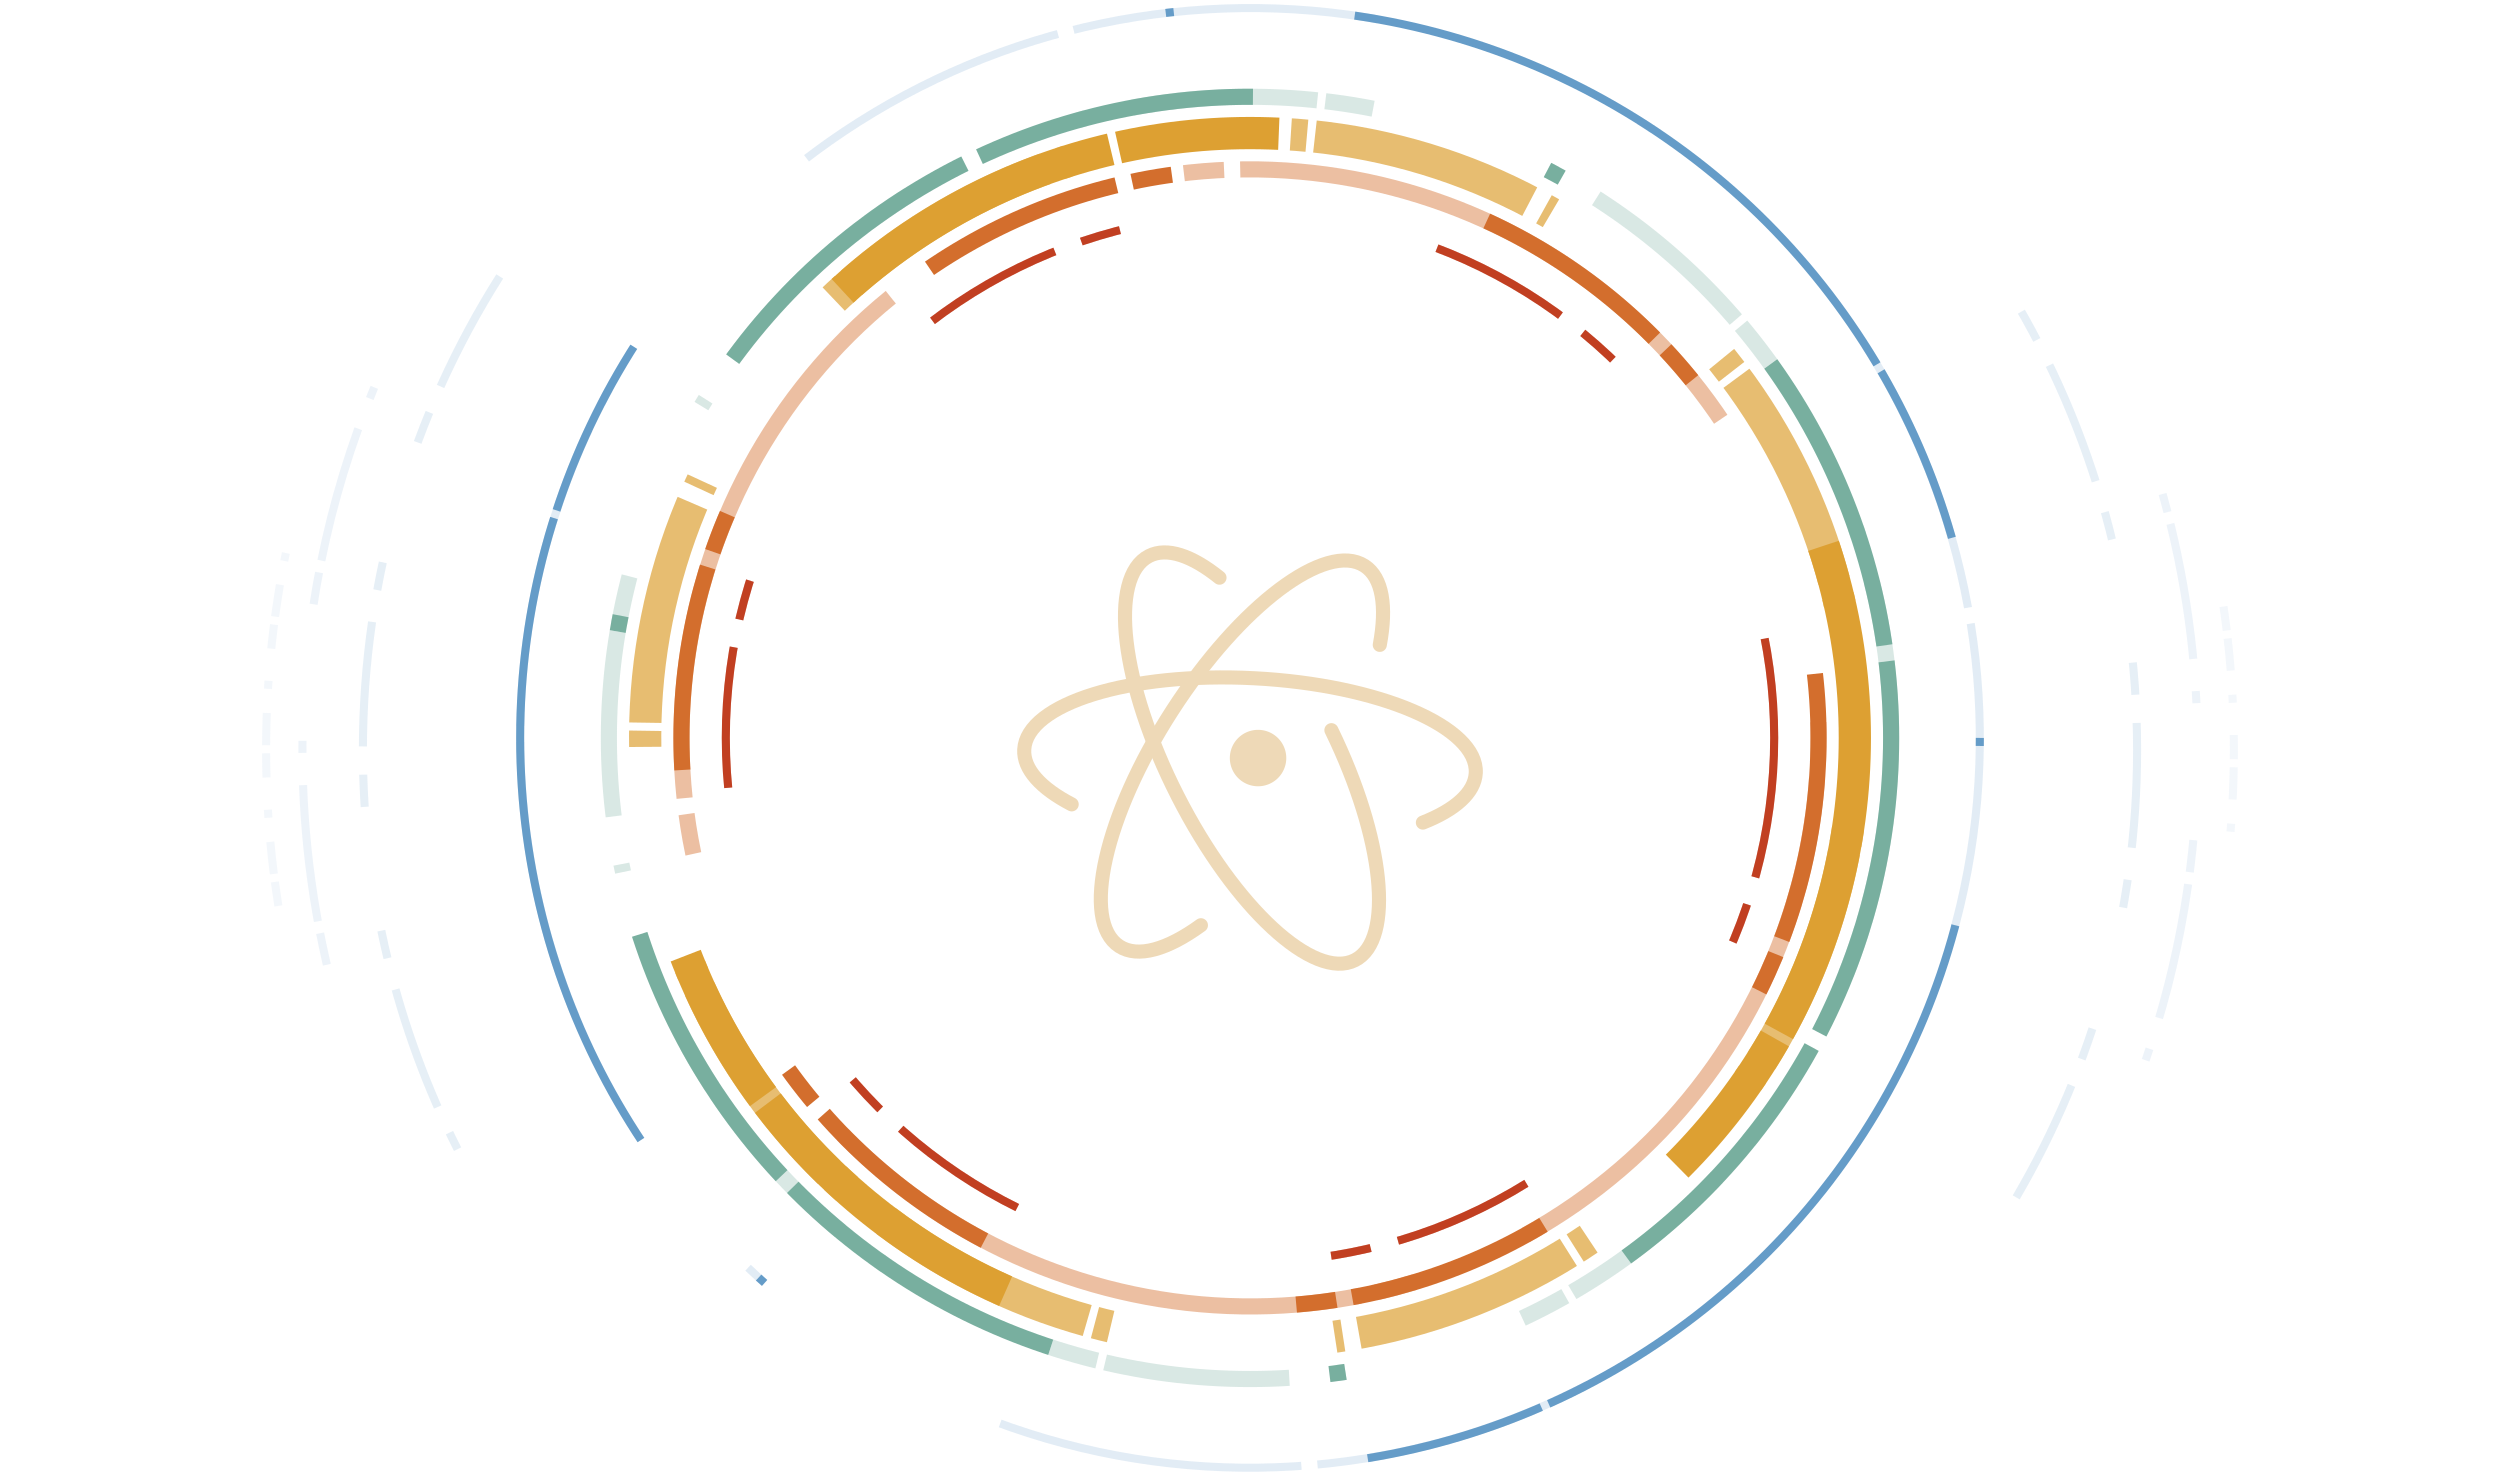 <svg
        width="620"
        height="366"
        viewBox="65 0 620 366"
        xmlns="http://www.w3.org/2000/svg"
      >
        <!-- 中心logo -->
        <!-- logo 1125 -->
        <g
          fill="none"
          fill-rule="evenodd"
          width="116"
          height="106"
          viewBox="0 0 116 106"
          transform="translate(317 135)"
        >
          <path
            d="M78.19 46.086c13.033 26.764 15.722 51.986 5.844 57.028-10.185 5.2-29.874-13.021-43.976-40.699C25.955 34.738 22.78 8.085 32.966 2.886 37.401.621 43.64 2.799 50.431 8.262"
            stroke="#EED9B7"
            stroke-width="3.5"
            stroke-linecap="round"
          />
          <path
            d="M13.776 64.477C6.18 60.537 1.756 55.792 2.01 50.889c.593-11.372 26.141-19.287 57.063-17.682 30.922 1.606 55.509 12.126 54.917 23.498-.257 4.904-5.15 9.163-13.114 12.295"
            stroke="#EED9B7"
            stroke-width="3.5"
            stroke-linecap="round"
          />
          <path
            d="M45.826 94.462c-8.28 6.011-15.649 8.206-20.258 5.198-9.541-6.225-3.652-32.386 13.156-58.433C55.53 15.182 76.89-.887 86.432 5.34c4.436 2.893 5.536 10.094 3.756 19.587"
            stroke="#EED9B7"
            stroke-width="3.5"
            stroke-linecap="round"
          />
          <path
            d="M66.84 51.522a6.998 6.998 0 1 1-13.682 2.956 6.998 6.998 0 0 1 13.683-2.956"
            fill="#EED9B7"
          />
        </g>

        <!-- 外围圈 -->
        <!-- sides 8f3 -->
        <g
          stroke-width="2"
          stroke="#659CC8"
          fill="none"
          fill-rule="evenodd"
          width="490"
          height="230"
          viewBox="0 0 490 230"
          transform="translate(130 68)"
        >
          <path
            d="M58.933.562C37.441 34.543 25 74.82 25 118c0 35.607 8.46 69.239 23.478 98.994m386.537 11.956C454.075 196.377 465 158.464 465 118c0-42.9-12.28-82.934-33.516-116.775"
            opacity=".164"
            stroke-dasharray="31,7,8"
          />
          <path
            d="M467.113 194.948C475.463 170.84 480 144.95 480 118c0-22-3.023-43.293-8.676-63.488M27.826 28.06C16.34 55.764 10 86.141 10 118c0 22.158 3.067 43.599 8.798 63.923"
            opacity=".12"
            stroke-dasharray="3,8,34"
          />
          <path
            d="M5.892 69.144A245.116 245.116 0 0 0 1 118c0 13.187 1.046 26.13 3.06 38.749m484.11-18.487c.55-6.681.83-13.439.83-20.262 0-12.898-1-25.562-2.929-37.92"
            opacity=".08"
            stroke-dasharray="2,6,8"
          />
        </g>

        <!--旋转的10个圈-->
        <g id="circle" transform="translate(192 0)">
          <svg
            width="366"
            height="366"
            viewBox="0 0 366 366"
            xmlns="http://www.w3.org/2000/svg"
          >
            <style>
              @keyframes hero-logo-circle {
                to {
                  transform: rotate(1turn);
                }
              }

              .hero-logo-circle1 {
                animation: hero-logo-circle 30s linear infinite;
                transform-origin: 50%;
              }

              .hero-logo-circle2 {
                animation: hero-logo-circle 40s linear infinite;
                transform-origin: 50%;
              }

              .hero-logo-circle3 {
                animation: hero-logo-circle 50s linear infinite;
                transform-origin: 50%;
              }

              .hero-logo-circle4 {
                animation: hero-logo-circle 60s linear infinite;
                transform-origin: 50%;
              }

              .hero-logo-circle5 {
                animation: hero-logo-circle 70s linear infinite;
                transform-origin: 50%;
              }

              .hero-logo-circle6 {
                animation: hero-logo-circle 80s linear infinite;
                transform-origin: 50%;
              }

              .hero-logo-circle7 {
                animation: hero-logo-circle 90s linear infinite;
                transform-origin: 50%;
              }

              .hero-logo-circle8 {
                animation: hero-logo-circle 100s linear infinite;
                transform-origin: 50%;
              }

              .hero-logo-circle9 {
                animation: hero-logo-circle 110s linear infinite;
                transform-origin: 50%;
              }

              .hero-logo-circle10 {
                animation: hero-logo-circle 120s linear infinite;
                transform-origin: 50%;
              }
            </style>

            <!-- red 5aec -->
            <g width="366" height="366" viewBox="0 0 366 366">
              <circle
                class="hero-logo-circle1"
                stroke="#C13F21"
                stroke-width="2"
                cx="183"
                cy="183"
                r="130"
                fill="none"
                fill-rule="evenodd"
                opacity=".278"
                stroke-dasharray="35,7,10,80"
              />
            </g>

            <!-- red 2f7 -->
            <g width="366" height="366" viewBox="0 0 366 366">
              <circle
                class="hero-logo-circle2"
                stroke="#C13F21"
                stroke-width="2"
                cx="183"
                cy="183"
                r="130"
                fill="none"
                fill-rule="evenodd"
                stroke-dasharray="35,7,10,80"
              />
            </g>

            <!-- orange d9d1 -->
            <g width="366" height="366" viewBox="0 0 366 366">
              <path
                class="hero-logo-circle3"
                d="M251.346 306.299c68.096-37.746 92.7-123.549 54.953-191.645-37.746-68.096-123.549-92.7-191.645-54.953-68.096 37.746-92.7 123.549-54.953 191.645 37.746 68.096 123.549 92.7 191.645 54.953z"
                stroke="#D36E2D"
                stroke-width="4"
                fill="none"
                fill-rule="evenodd"
                stroke-dasharray="140,4,10,80"
                opacity=".441"
              />
            </g>

            <!-- orange 2351 -->
            <g width="366" height="366" viewBox="0 0 366 366">
              <circle
                class="hero-logo-circle4"
                stroke="#D36E2D"
                stroke-width="4"
                cx="183"
                cy="183"
                r="141"
                fill="none"
                fill-rule="evenodd"
                stroke-dasharray="51,4,10,80"
              />
            </g>

            <!-- yellow af7 -->
            <g width="366" height="366" viewBox="0 0 366 366">
              <path
                class="hero-logo-circle5"
                d="M92.733 302.788c66.157 49.854 160.202 36.636 210.055-29.52 49.854-66.158 36.636-160.203-29.52-210.056-66.158-49.854-160.203-36.636-210.056 29.52-49.854 66.158-36.636 160.203 29.52 210.056z"
                stroke="#DDA032"
                stroke-width="8"
                fill="none"
                fill-rule="evenodd"
                stroke-dasharray="56,2,4"
                opacity=".688"
              />
            </g>

            <!-- yellow bf8 -->
            <g width="366" height="366" viewBox="0 0 366 366">
              <circle
                class="hero-logo-circle6"
                stroke="#DDA032"
                stroke-width="8"
                cx="183"
                cy="183"
                r="150"
                fill="none"
                fill-rule="evenodd"
                stroke-dasharray="76,2,40,180"
              />
            </g>

            <!-- green 6b12 -->
            <g width="366" height="366" viewBox="0 0 366 366">
              <circle
                class="hero-logo-circle7"
                stroke="#78AF9F"
                stroke-width="4"
                cx="183"
                cy="183"
                r="159"
                fill="none"
                fill-rule="evenodd"
                opacity=".278"
                stroke-dasharray="46,2,12"
              />
            </g>

            <!-- green 8a75 -->
            <g width="366" height="366" viewBox="0 0 366 366">
              <circle
                class="hero-logo-circle8"
                stroke="#78AF9F"
                stroke-width="4"
                cx="183"
                cy="183"
                r="159"
                fill="none"
                fill-rule="evenodd"
                stroke-dasharray="76,4,70"
              />
            </g>

            <!-- blue 930 -->
            <g width="366" height="366" viewBox="0 0 366 366">
              <path
                class="hero-logo-circle9"
                d="M18.997 106.524c-42.236 90.576-3.049 198.242 87.527 240.479 90.576 42.236 198.242 3.049 240.479-87.527 42.236-90.576 3.049-198.242-87.527-240.479C168.9-23.239 61.234 15.948 18.997 106.524z"
                stroke="#659CC8"
                stroke-width="2"
                fill="none"
                fill-rule="evenodd"
                stroke-dasharray="76,4,70"
                opacity=".191"
              />
            </g>

            <!-- blue 5099 -->
            <g width="366" height="366" viewBox="0 0 366 366">
              <circle
                class="hero-logo-circle10"
                stroke="#659CC8"
                stroke-width="2"
                cx="183"
                cy="183"
                r="181"
                fill="none"
                fill-rule="evenodd"
                stroke-dasharray="2,45,161"
              />
            </g>
          </svg>
        </g>
      </svg>